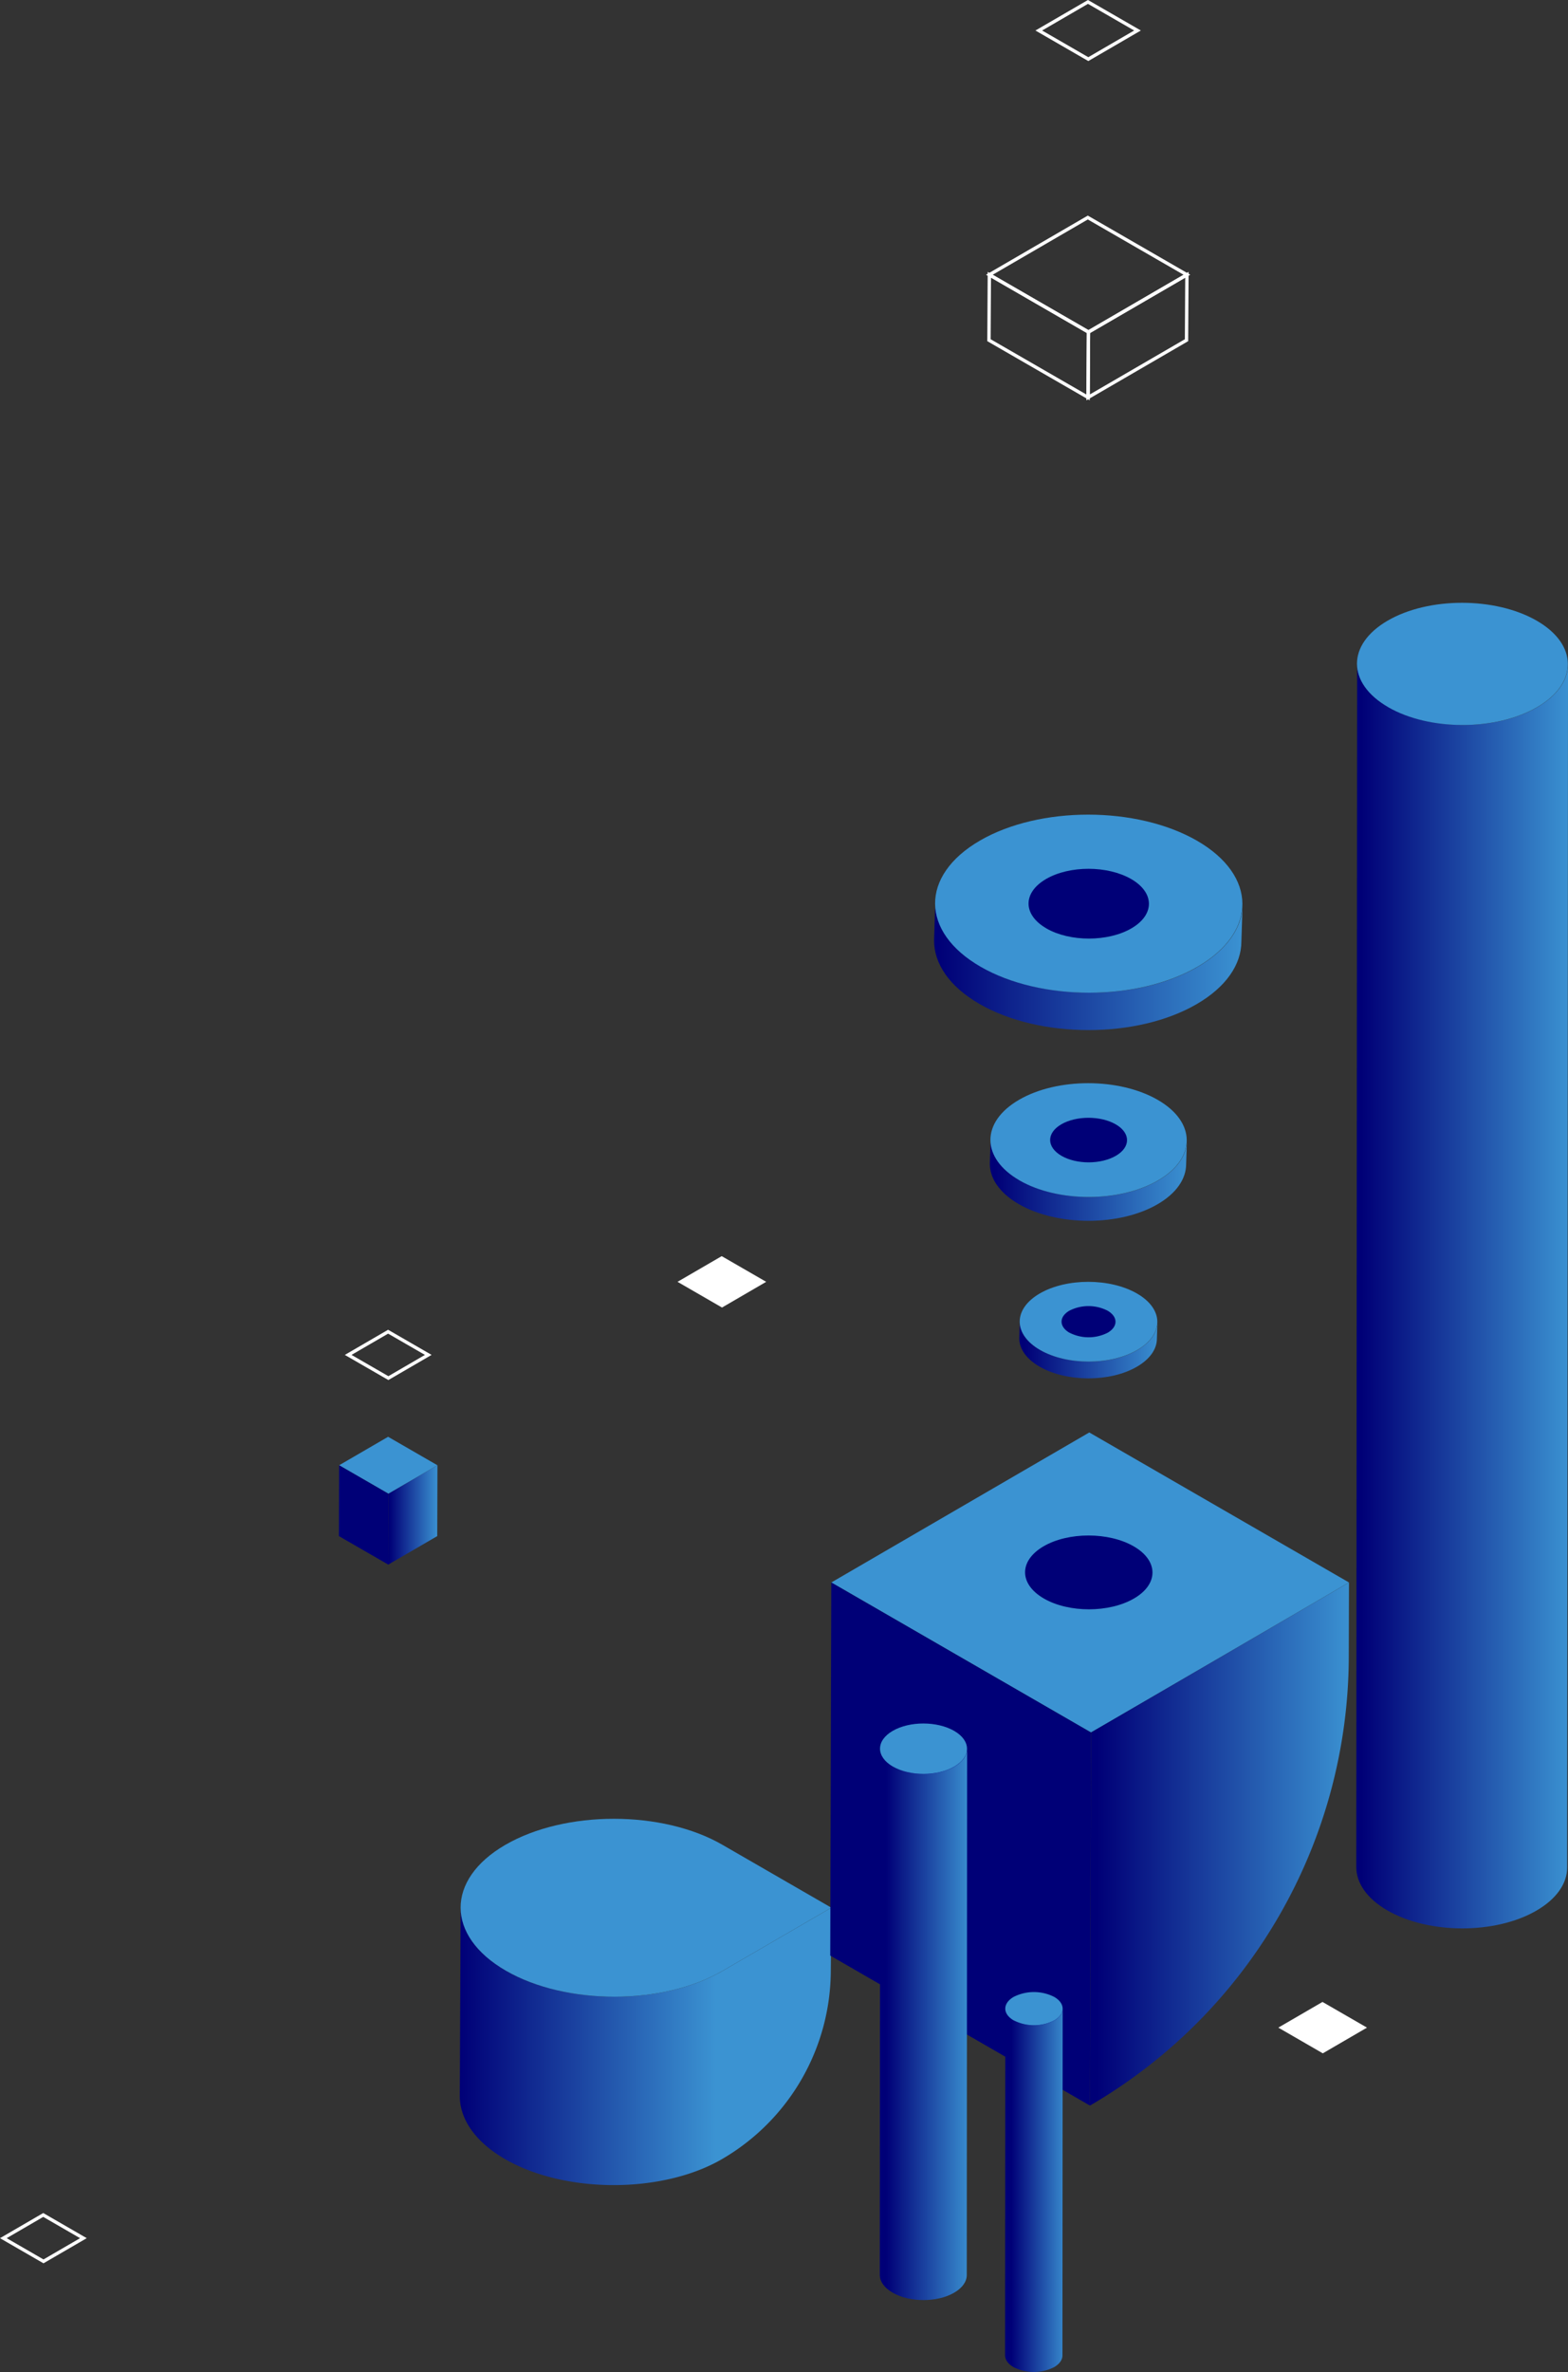 <svg xmlns="http://www.w3.org/2000/svg" xmlns:xlink="http://www.w3.org/1999/xlink" width="468.617" height="708.546" viewBox="0 0 468.617 708.546">
  <rect x="0" y="0" width="468.617" height="708.546" fill="#333333" stroke="none"/>
  <defs>
    <linearGradient id="linear-gradient" y1="0.5" x2="1" y2="0.5" gradientUnits="objectBoundingBox">
      <stop offset="0" stop-color="#007"/>
      <stop offset="0.69" stop-color="#3b93d2"/>
    </linearGradient>
    <linearGradient id="linear-gradient-2" x1="0.026" y1="0.493" x2="1.025" y2="0.493" gradientUnits="objectBoundingBox">
      <stop offset="0" stop-color="#007"/>
      <stop offset="0.99" stop-color="#3b93d2"/>
    </linearGradient>
    <linearGradient id="linear-gradient-3" x1="0.016" y1="0.439" x2="1.016" y2="0.439" xlink:href="#linear-gradient-2"/>
    <linearGradient id="linear-gradient-4" x1="0.027" y1="0.403" x2="1.027" y2="0.403" xlink:href="#linear-gradient-2"/>
    <linearGradient id="linear-gradient-5" x1="0.039" y1="0.361" x2="1.039" y2="0.361" xlink:href="#linear-gradient-2"/>
    <linearGradient id="linear-gradient-8" x1="0.071" y1="0.486" x2="1.07" y2="0.486" xlink:href="#linear-gradient-2"/>
    <linearGradient id="linear-gradient-9" x1="0.112" y1="0.478" x2="1.11" y2="0.478" xlink:href="#linear-gradient-2"/>
  </defs>
  <g id="illustration-home" transform="translate(-0.003 -10.002)">
    <g id="bubble" transform="translate(137.412 553.297)">
      <path id="Path_17108" data-name="Path 17108" d="M218.179,607.666c-17.833,10.369-46.9,10.369-64.853,0-9.03-5.219-13.55-12.073-13.53-18.916l-.266,56.276c-.02,6.844,4.49,13.7,13.53,18.916,17.951,10.369,47.02,10.359,64.853,0h0a65.308,65.308,0,0,0,32.5-56.286l.158-18.808-32.4,18.828Z" transform="translate(-139.53 -562.288)" fill="url(#linear-gradient)"/>
      <path id="top" d="M250.57,588.428l-32.4,18.828c-17.833,10.369-46.9,10.369-64.853,0s-18.05-27.2-.207-37.567c17.912-10.408,46.971-10.408,64.922-.039" transform="translate(-139.534 -561.877)" fill="#3b93d2"/>
    </g>
    <path id="fill-rectangle" d="M412.429,665.011l-13.205,7.681-13.294-7.681,13.205-7.671Z" transform="translate(-3.885 -49.33)" fill="#fff"/>
    <path id="fill-rectangle-2" data-name="fill-rectangle" d="M232.119,398.871l-13.205,7.681-13.294-7.681,13.205-7.671Z" transform="translate(-3.129 -5.971)" fill="#fff"/>
    <g id="rectangle" transform="translate(101.293 439.191)">
      <path id="top-2" data-name="top" d="M132.294,454.508l-14.643,8.508-14.741-8.508L117.553,446Z" transform="translate(-102.851 -446)" fill="#3b93d2"/>
      <path id="Path_17113" data-name="Path 17113" d="M132.522,454.64l-.059,21.161-14.643,8.508.059-21.161Z" transform="translate(-103.079 -446.132)" fill="url(#linear-gradient-2)"/>
      <path id="Path_17114" data-name="Path 17114" d="M117.65,463.148l-.059,21.161L102.85,475.8l.059-21.161Z" transform="translate(-102.85 -446.132)" fill="#007"/>
    </g>
    <path id="stroke-rectangle" d="M12.924,681.482l13,7.509L13,696.5,0,688.994Zm11.007,7.512-11.006-6.356L2,688.991,13,695.347Z" transform="translate(0 -10.418)" fill="#fff"/>
    <path id="stroke-rectangle-2" data-name="stroke-rectangle" d="M117.594,413.542l13,7.509-12.921,7.512-13.012-7.509Zm11.007,7.512L117.6,414.7l-10.938,6.353,11.015,6.356Z" transform="translate(-1.602 -6.322)" fill="#fff"/>
    <g id="stroke-rectangle-3" data-name="stroke-rectangle" transform="translate(295.566 10.58)">
      <path id="Path_17117" data-name="Path 17117" d="M438.682,65.4,469.3,83.073l-30.42,17.684L408.262,83.076Zm28.624,17.674L438.684,66.558,410.258,83.073,438.879,99.6Z" transform="translate(-409.142 -1.58)" fill="#fff"/>
      <path id="Path_17119" data-name="Path 17119" d="M469.267,82.468l-.125,20.707-30.427,17.678.125-20.7Zm-1.122,20.13.111-18.386-28.42,16.521-.111,18.376Z" transform="translate(-409.6 -1.845)" fill="#fff"/>
      <path id="Path_17120" data-name="Path 17120" d="M408.763,82.477l30.617,17.68-.125,20.687-30.617-17.67Zm29.613,18.255L409.753,84.2l-.111,18.4,28.624,16.52Z" transform="translate(-409.14 -1.845)" fill="#fff"/>
      <path id="small" d="M438.961,0l15.8,9.113-15.7,9.127-15.8-9.124Zm13.8,9.117-13.8-7.961-13.7,7.959,13.8,7.971Z" transform="translate(-409.371 -0.58)" fill="#fff"/>
    </g>
    <g id="circle-big" transform="translate(279.16 253.344)">
      <path id="Path_17121" data-name="Path 17121" d="M375.689,284.454l-.364,11.167c-.03,6.765-4.49,13.52-13.392,18.68-17.853,10.349-46.922,10.32-64.942-.108-9.03-5.229-13.53-12.082-13.51-18.936l.364-11.167c-.03,6.844,4.48,13.707,13.51,18.936,18.02,10.428,47.089,10.458,64.942.108,8.9-5.16,13.363-11.915,13.392-18.68Z" transform="translate(-283.48 -257.677)" fill="url(#linear-gradient-3)"/>
      <path id="top-3" data-name="top" d="M297.379,302.695c-18.03-10.408-18.119-27.247-.217-37.655,17.833-10.369,46.912-10.369,64.942.039,17.951,10.369,18.05,27.208.217,37.577-17.912,10.408-46.981,10.408-64.942.039Z" transform="translate(-283.485 -257.267)" fill="#3b93d2"/>
      <path id="Path_17123" data-name="Path 17123" d="M317.477,291.494c-7.06-4.077-7.1-10.674-.079-14.751,6.991-4.057,18.375-4.057,25.435.02,7.031,4.057,7.07,10.655.079,14.721-7.021,4.077-18.4,4.077-25.435.02Z" transform="translate(-283.918 -257.519)" fill="#007"/>
    </g>
    <g id="pie-small" transform="translate(295.822 333.566)">
      <path id="Path_17124" data-name="Path 17124" d="M359.306,356.106l-.236,7.129c-.02,4.323-2.866,8.636-8.557,11.935-11.4,6.607-29.975,6.588-41.486-.069-5.77-3.338-8.646-7.72-8.626-12.092l.236-7.129c-.02,4.372,2.866,8.754,8.626,12.092,11.511,6.667,30.083,6.686,41.486.069C356.44,364.742,359.286,360.429,359.306,356.106Z" transform="translate(-300.4 -338.998)" fill="url(#linear-gradient-4)"/>
      <path id="top-4" data-name="top" d="M309.265,367.759c-11.521-6.647-11.58-17.41-.138-24.057,11.393-6.627,29.975-6.627,41.486.03,11.472,6.627,11.531,17.38.138,24.007-11.442,6.647-30.014,6.647-41.486.03Z" transform="translate(-300.403 -338.736)" fill="#3b93d2"/>
      <path id="Path_17126" data-name="Path 17126" d="M322.107,360.6c-4.51-2.61-4.54-6.824-.049-9.424,4.461-2.59,11.738-2.59,16.248.01,4.49,2.59,4.52,6.8.049,9.4S326.6,363.2,322.107,360.6Z" transform="translate(-300.68 -338.897)" fill="#007"/>
    </g>
    <g id="pie-smallest" transform="translate(304.625 392.902)">
      <path id="Path_17127" data-name="Path 17127" d="M350.639,411.178l-.167,5c-.01,3.033-2.009,6.056-6,8.37-8,4.638-21.014,4.618-29.088-.049-4.047-2.344-6.066-5.416-6.046-8.478l.167-5c-.01,3.062,2.009,6.135,6.046,8.478,8.075,4.668,21.093,4.687,29.088.049C348.63,417.234,350.629,414.21,350.639,411.178Z" transform="translate(-309.34 -399.176)" fill="url(#linear-gradient-5)"/>
      <path id="top-5" data-name="top" d="M315.556,419.344c-8.075-4.658-8.114-12.2-.1-16.868,7.986-4.648,21.014-4.648,29.088.02,8.045,4.648,8.085,12.191.1,16.829C336.619,423.982,323.6,423.982,315.556,419.344Z" transform="translate(-309.342 -398.992)" fill="#3b93d2"/>
      <path id="Path_17129" data-name="Path 17129" d="M324.563,414.326c-3.161-1.822-3.181-4.786-.039-6.607a12.559,12.559,0,0,1,11.393,0c3.151,1.822,3.171,4.776.039,6.588a12.559,12.559,0,0,1-11.393,0Z" transform="translate(-309.536 -399.105)" fill="#007"/>
    </g>
    <g id="cylinder-big" transform="translate(405.342 190.066)">
      <path id="Path_17130" data-name="Path 17130" d="M474.9,211.656l-.256,359.48c-.02,4.648-3.082,9.276-9.187,12.821-12.25,7.1-32.2,7.08-44.568-.079-6.194-3.584-9.286-8.291-9.266-12.988l.256-359.48c-.02,4.7,3.072,9.4,9.266,12.988,12.368,7.159,32.318,7.179,44.568.079,6.115-3.545,9.168-8.173,9.187-12.821Z" transform="translate(-411.62 -193.29)" fill="url(#linear-gradient-2)"/>
      <path id="top-6" data-name="top" d="M421.155,224.176c-12.368-7.139-12.437-18.7-.148-25.839,12.24-7.11,32.19-7.11,44.568.03,12.319,7.11,12.388,18.67.148,25.79-12.289,7.139-32.24,7.139-44.568.03Z" transform="translate(-411.623 -193.009)" fill="#3b93d2"/>
    </g>
    <g id="box-round" transform="translate(248.133 437.9)">
      <path id="top-7" data-name="top" d="M407,489.494l-77.1,44.814L252.29,489.5l77.1-44.814Z" transform="translate(-251.975 -444.69)" fill="#3b93d2"/>
      <path id="Path_17133" data-name="Path 17133" d="M408.2,490.19l-.059,22.284a155.47,155.47,0,0,1-77.349,133.98h0L331.105,535l77.1-44.8Z" transform="translate(-253.175 -445.385)" fill="url(#linear-gradient-2)"/>
      <path id="Path_17134" data-name="Path 17134" d="M329.89,535l-.315,111.45-77.605-44.8.315-111.45Z" transform="translate(-251.97 -445.386)" fill="#007"/>
    </g>
    <path id="circle-shadow" d="M316.733,494.778c-7.474-4.313-7.513-11.295-.089-15.618,7.4-4.293,19.448-4.293,26.922.02,7.444,4.293,7.484,11.285.089,15.578C336.23,499.071,324.177,499.071,316.733,494.778Z" transform="translate(-4.74 -7.266)" fill="#007"/>
    <g id="cylinder-small" transform="translate(262.934 524.834)">
      <path id="Path_17136" data-name="Path 17136" d="M293.1,540.678,293,697.839c0,1.92-1.27,3.831-3.791,5.288-5.052,2.934-13.284,2.925-18.385-.03-2.56-1.477-3.831-3.427-3.821-5.357l.108-157.16c0,1.94,1.27,3.88,3.821,5.357,5.1,2.954,13.333,2.964,18.385.03C291.834,544.509,293.095,542.589,293.1,540.678Z" transform="translate(-267 -533.089)" fill="url(#linear-gradient-8)"/>
      <path id="top-8" data-name="top" d="M270.92,545.84c-5.1-2.944-5.13-7.72-.059-10.664s13.284-2.935,18.385.01c5.081,2.934,5.111,7.7.059,10.635-5.071,2.944-13.3,2.944-18.385.01Z" transform="translate(-267.001 -532.972)" fill="#3b93d2"/>
    </g>
    <g id="cylinder-smallest" transform="translate(300.381 605.057)">
      <path id="Path_17138" data-name="Path 17138" d="M322.243,619.519l-.069,103.562c0,1.26-.837,2.521-2.5,3.486a13.382,13.382,0,0,1-12.122-.02c-1.684-.975-2.521-2.255-2.521-3.535L305.1,619.45c0,1.28.837,2.56,2.521,3.535a13.353,13.353,0,0,0,12.122.02C321.406,622.04,322.233,620.779,322.243,619.519Z" transform="translate(-305.03 -614.517)" fill="url(#linear-gradient-9)"/>
      <path id="top-9" data-name="top" d="M307.631,622.918c-3.368-1.94-3.378-5.081-.039-7.031a13.412,13.412,0,0,1,12.122,0c3.348,1.93,3.368,5.081.039,7.011a13.353,13.353,0,0,1-12.122,0Z" transform="translate(-305.031 -614.44)" fill="#3b93d2"/>
    </g>
  </g>
</svg>

